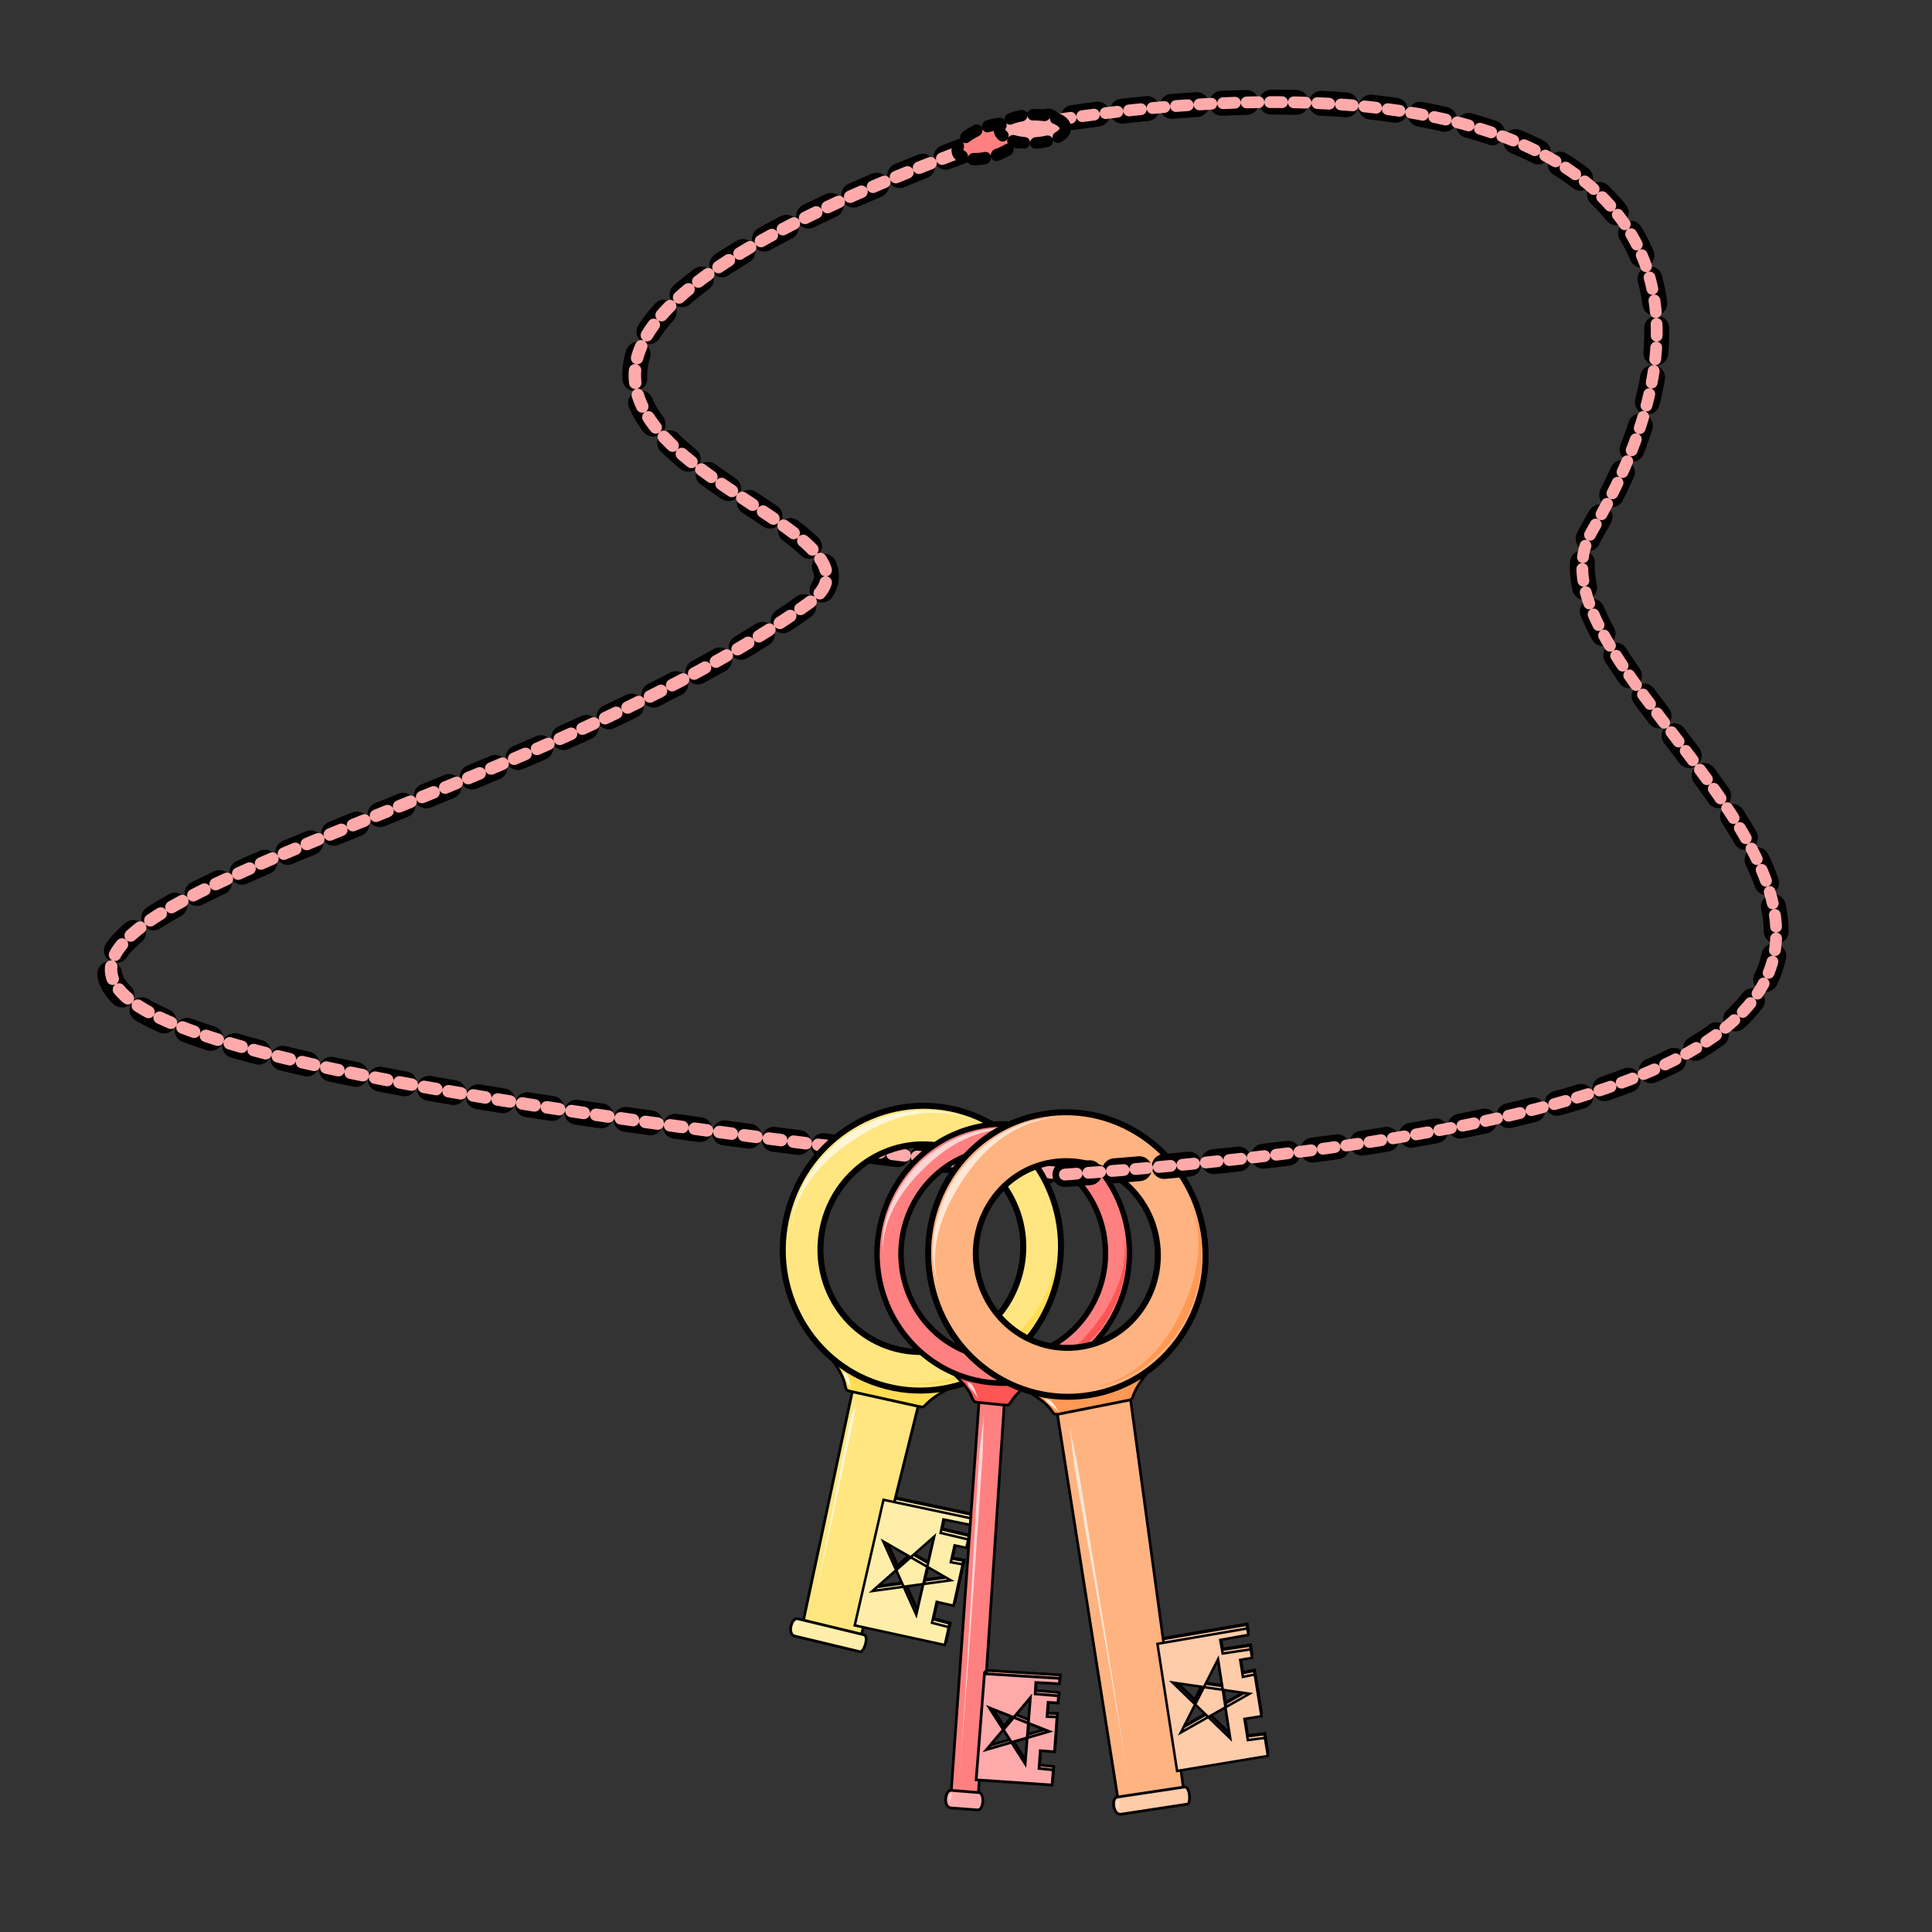 <?xml version="1.0" encoding="UTF-8" standalone="no"?>
<svg
   xmlns:dc="http://purl.org/dc/elements/1.1/"
   xmlns:cc="http://creativecommons.org/ns#"
   xmlns:rdf="http://www.w3.org/1999/02/22-rdf-syntax-ns#"
   xmlns:svg="http://www.w3.org/2000/svg"
   xmlns="http://www.w3.org/2000/svg"
   xmlns:sodipodi="http://sodipodi.sourceforge.net/DTD/sodipodi-0.dtd"
   xmlns:inkscape="http://www.inkscape.org/namespaces/inkscape"
   version="1.1"
   id="svg4206"
   viewBox="0 0 256 256"
   sodipodi:docname="key_chain.svg"
   inkscape:version="0.92.3 (2405546, 2018-03-11)">
  <rect x="0" y="0" width="256" height="256" fill="#333333" stroke="none"/>
  <sodipodi:namedview
     pagecolor="#ffffff"
     bordercolor="#666666"
     borderopacity="1"
     objecttolerance="10"
     gridtolerance="10"
     guidetolerance="10"
     inkscape:pageopacity="0"
     inkscape:pageshadow="2"
     inkscape:window-width="2560"
     inkscape:window-height="1388"
     id="namedview26"
     showgrid="false"
     inkscape:zoom="1.84375"
     inkscape:cx="94.512887"
     inkscape:cy="94.058329"
     inkscape:window-x="-8"
     inkscape:window-y="-8"
     inkscape:window-maximized="1"
     inkscape:current-layer="svg4206"
     inkscape:snap-global="false" />
  <style
     id="style3">
    svg { cursor: default; }
  </style>
  <defs
     id="defs4208">
    <inkscape:path-effect
       effect="powerstroke"
       id="path-effect890"
       is_visible="true"
       offset_points="0.481,1.552"
       sort_points="true"
       interpolator_type="CubicBezierJohan"
       interpolator_beta="0.2"
       start_linecap_type="zerowidth"
       linejoin_type="extrp_arc"
       miter_limit="4"
       end_linecap_type="zerowidth" />
    <inkscape:path-effect
       effect="powerstroke"
       id="path-effect894"
       is_visible="true"
       offset_points="0.662,0.742"
       sort_points="true"
       interpolator_type="CubicBezierJohan"
       interpolator_beta="0.2"
       start_linecap_type="zerowidth"
       linejoin_type="extrp_arc"
       miter_limit="4"
       end_linecap_type="zerowidth" />
    <inkscape:path-effect
       effect="powerstroke"
       id="path-effect898"
       is_visible="true"
       offset_points="0.113,0.684"
       sort_points="true"
       interpolator_type="CubicBezierJohan"
       interpolator_beta="0.2"
       start_linecap_type="zerowidth"
       linejoin_type="extrp_arc"
       miter_limit="4"
       end_linecap_type="zerowidth" />
    <inkscape:path-effect
       effect="powerstroke"
       id="path-effect902"
       is_visible="true"
       offset_points="0.265,0.45"
       sort_points="true"
       interpolator_type="CubicBezierJohan"
       interpolator_beta="0.2"
       start_linecap_type="zerowidth"
       linejoin_type="extrp_arc"
       miter_limit="4"
       end_linecap_type="zerowidth" />
    <inkscape:path-effect
       effect="powerstroke"
       id="path-effect890-1"
       is_visible="true"
       offset_points="0.481,1.552"
       sort_points="true"
       interpolator_type="CubicBezierJohan"
       interpolator_beta="0.2"
       start_linecap_type="zerowidth"
       linejoin_type="extrp_arc"
       miter_limit="4"
       end_linecap_type="zerowidth" />
    <inkscape:path-effect
       effect="powerstroke"
       id="path-effect890-6"
       is_visible="true"
       offset_points="0.481,1.411"
       sort_points="true"
       interpolator_type="CubicBezierJohan"
       interpolator_beta="0.2"
       start_linecap_type="zerowidth"
       linejoin_type="extrp_arc"
       miter_limit="4"
       end_linecap_type="zerowidth" />
    <inkscape:path-effect
       effect="powerstroke"
       id="path-effect894-0"
       is_visible="true"
       offset_points="0.662,0.742"
       sort_points="true"
       interpolator_type="CubicBezierJohan"
       interpolator_beta="0.2"
       start_linecap_type="zerowidth"
       linejoin_type="extrp_arc"
       miter_limit="4"
       end_linecap_type="zerowidth" />
    <inkscape:path-effect
       effect="powerstroke"
       id="path-effect898-7"
       is_visible="true"
       offset_points="0.113,0.684"
       sort_points="true"
       interpolator_type="CubicBezierJohan"
       interpolator_beta="0.2"
       start_linecap_type="zerowidth"
       linejoin_type="extrp_arc"
       miter_limit="4"
       end_linecap_type="zerowidth" />
    <inkscape:path-effect
       effect="powerstroke"
       id="path-effect902-6"
       is_visible="true"
       offset_points="0.265,0.45"
       sort_points="true"
       interpolator_type="CubicBezierJohan"
       interpolator_beta="0.2"
       start_linecap_type="zerowidth"
       linejoin_type="extrp_arc"
       miter_limit="4"
       end_linecap_type="zerowidth" />
    <inkscape:path-effect
       effect="powerstroke"
       id="path-effect890-1-1"
       is_visible="true"
       offset_points="0.481,1.411"
       sort_points="true"
       interpolator_type="CubicBezierJohan"
       interpolator_beta="0.2"
       start_linecap_type="zerowidth"
       linejoin_type="extrp_arc"
       miter_limit="4"
       end_linecap_type="zerowidth" />
    <inkscape:path-effect
       effect="powerstroke"
       id="path-effect890-0"
       is_visible="true"
       offset_points="0.481,1.552"
       sort_points="true"
       interpolator_type="CubicBezierJohan"
       interpolator_beta="0.2"
       start_linecap_type="zerowidth"
       linejoin_type="extrp_arc"
       miter_limit="4"
       end_linecap_type="zerowidth" />
    <inkscape:path-effect
       effect="powerstroke"
       id="path-effect894-5"
       is_visible="true"
       offset_points="0.662,0.742"
       sort_points="true"
       interpolator_type="CubicBezierJohan"
       interpolator_beta="0.2"
       start_linecap_type="zerowidth"
       linejoin_type="extrp_arc"
       miter_limit="4"
       end_linecap_type="zerowidth" />
    <inkscape:path-effect
       effect="powerstroke"
       id="path-effect898-5"
       is_visible="true"
       offset_points="0.113,0.684"
       sort_points="true"
       interpolator_type="CubicBezierJohan"
       interpolator_beta="0.2"
       start_linecap_type="zerowidth"
       linejoin_type="extrp_arc"
       miter_limit="4"
       end_linecap_type="zerowidth" />
    <inkscape:path-effect
       effect="powerstroke"
       id="path-effect902-8"
       is_visible="true"
       offset_points="0.265,0.45"
       sort_points="true"
       interpolator_type="CubicBezierJohan"
       interpolator_beta="0.2"
       start_linecap_type="zerowidth"
       linejoin_type="extrp_arc"
       miter_limit="4"
       end_linecap_type="zerowidth" />
    <inkscape:path-effect
       effect="powerstroke"
       id="path-effect890-1-2"
       is_visible="true"
       offset_points="0.481,1.552"
       sort_points="true"
       interpolator_type="CubicBezierJohan"
       interpolator_beta="0.2"
       start_linecap_type="zerowidth"
       linejoin_type="extrp_arc"
       miter_limit="4"
       end_linecap_type="zerowidth" />
  </defs>
  <path
     style="fill:none;fill-rule:evenodd;stroke:#000000;stroke-width:3.3;stroke-linecap:round;stroke-linejoin:round;stroke-miterlimit:0;stroke-dasharray:3.3, 3.3;stroke-dashoffset:0;stroke-opacity:1"
     d="M 138.6,155.27 C -85.536,130.19 51.391,120.406 107.202,79.883 125.166,66.839 29.229,55.081 133.648,17.755"
     id="path1258"
     inkscape:connector-curvature="0"
     sodipodi:nodetypes="csc" />
  <g
     style="opacity:1"
     id="layer3" />
  <path
     sodipodi:nodetypes="csc"
     inkscape:connector-curvature="0"
     id="path1126"
     d="M 139.549,155.375 C -85.19,130.175 51.012,120.33 107.202,79.883 125.22,66.913 29.229,55.081 133.648,17.755"
     style="fill:none;fill-rule:evenodd;stroke:#ffaaaa;stroke-width:1.65;stroke-linecap:round;stroke-linejoin:round;stroke-miterlimit:0;stroke-dasharray:1.65, 1.65;stroke-dashoffset:0;stroke-opacity:1" />
  <g
     id="g1256"
     transform="matrix(0.297,0.141,-0.141,0.297,70.492,83.89)">
    <path
       sodipodi:nodetypes="cccccccccccccccccccccccccccccccccc"
       inkscape:connector-curvature="0"
       id="path904"
       d="m 313.332,244.573 0.589,2.577 -11.18,2.76 1.334,5.409 11.163,-2.409 0.771,3.374 -4.709,1.148 1.531,6.778 4.702,-1.26 3.799,16.623 -6.787,1.521 1.921,8.441 6.841,-1.323 1.643,7.188 -36.173,8.422 -11.24,-50.698 z m 2.601,26.247 -10.873,-0.87 -2.7,-12.201 -4.968,11.589 -12.73,-1.017 9.649,8.205 -5.019,11.705 10.619,-6.941 9.43,8.02 -2.741,-12.392 z m -9.333,6.099 -6.689,4.372 -5.601,-4.765 3.081,-7.188 7.668,0.612 z"
       style="opacity:1;fill:#ffeeaa;fill-rule:evenodd;stroke:#000000;stroke-width:1.331;stroke-linecap:butt;stroke-linejoin:miter;stroke-miterlimit:4;stroke-dasharray:none;stroke-opacity:1" />
    <path
       style="opacity:1;fill:#ffe680;fill-rule:evenodd;stroke:#000000;stroke-width:1.1;stroke-linecap:butt;stroke-linejoin:miter;stroke-miterlimit:4;stroke-dasharray:none;stroke-opacity:1"
       d="m 293.485,309.669 -23.589,4.604 -22.717,-95.766 26.778,-5.101 z"
       id="path867"
       inkscape:connector-curvature="0"
       sodipodi:nodetypes="ccccc" />
    <path
       style="opacity:1;fill:#ffdd55;fill-rule:evenodd;stroke:#000000;stroke-width:1.1;stroke-linecap:butt;stroke-linejoin:miter;stroke-miterlimit:4;stroke-dasharray:none;stroke-opacity:1"
       d="m 247.22,220.967 c -4.219,0.968 -0.374,-1.592 -11.786,-8.012 l 47.213,-10.344 c -8.137,10.711 -4.525,11.266 -7.978,12.058 z"
       id="path869"
       inkscape:connector-curvature="0"
       sodipodi:nodetypes="sccss" />
    <path
       id="path871"
       d="m 201.642,124.232 c -7.948,12.148 -11.343,27.45 -8.304,43.028 6.079,31.155 35.597,51.613 65.932,45.694 30.335,-5.919 49.999,-35.973 43.921,-67.128 -6.079,-31.155 -35.597,-51.613 -65.932,-45.694 -15.168,2.959 -27.669,11.952 -35.617,24.1 z m 12.634,8.758 c 5.794,-8.856 14.907,-15.414 25.964,-17.571 22.114,-4.315 43.634,10.601 48.065,33.313 4.431,22.712 -9.905,44.62 -32.019,48.935 -22.114,4.315 -43.633,-10.598 -48.065,-33.31 -2.216,-11.356 0.26,-22.511 6.054,-31.366 z"
       style="opacity:1;fill:#ffe680;fill-opacity:1;stroke:#000000;stroke-width:2.42;stroke-linecap:round;stroke-linejoin:round;stroke-miterlimit:4;stroke-dasharray:none;stroke-dashoffset:0;stroke-opacity:1;paint-order:stroke fill markers"
       inkscape:connector-curvature="0" />
    <path
       style="opacity:1;fill:#ffeeaa;fill-rule:evenodd;stroke:#000000;stroke-width:1.1;stroke-linecap:butt;stroke-linejoin:miter;stroke-miterlimit:4;stroke-dasharray:none;stroke-opacity:1"
       d="m 295.487,314.167 -26.405,5.579 c -3.286,0.694 -4.413,-6.307 -2.018,-6.808 l 27.031,-5.647 c 2.188,-0.083 2.914,6.662 1.393,6.875 z"
       id="path875"
       inkscape:connector-curvature="0"
       sodipodi:nodetypes="csscc" />
    <path
       style="opacity:1;fill:#fff6d5;fill-rule:nonzero;stroke:none;stroke-width:1.1px;stroke-linecap:butt;stroke-linejoin:miter;stroke-opacity:1"
       d="m 197.201,171.232 c -1.825,-4.332 -3.163,-11.653 -1.119,-21.426 1.894,-9.057 5.778,-16.124 8.394,-20.548 0.281,-0.476 0.597,-1.004 0.946,-1.573 3.188,-5.202 8.433,-12.533 16.647,-18.334 8.889,-6.278 17.569,-8.092 23.785,-8.15 -6.228,0.058 -14.937,1.105 -24.595,6.908 -8.859,5.323 -14.965,12.57 -18.441,17.934 -0.381,0.588 -0.719,1.136 -1.014,1.635 -2.703,4.571 -6.192,12.486 -7.327,21.864 -0.583,4.82 -0.445,9.21 0.204,13.081 0.644,3.846 1.703,6.67 2.52,8.608 z"
       id="path888"
       inkscape:connector-curvature="0"
       inkscape:path-effect="#path-effect890"
       inkscape:original-d="m 197.20095,171.23234 c -10.65057,-25.27304 12.88383,-69.69686 48.65336,-70.03051"
       sodipodi:nodetypes="cc" />
    <path
       style="opacity:1;fill:#fff6d5;fill-rule:nonzero;stroke:none;stroke-width:1px;stroke-linecap:butt;stroke-linejoin:miter;stroke-opacity:1"
       d="m 246.969,220.541 c -0.218,-0.311 -0.58,-0.98 -1.112,-1.767 -0.445,-0.659 -0.945,-1.323 -1.453,-1.909 -0.43,-0.497 -0.818,-0.881 -1.094,-1.093 -0.148,-0.114 -0.422,-0.238 -0.739,-0.347 -0.756,-0.258 -1.673,-0.312 -1.951,-0.419 0.317,0.121 0.793,0.76 1.284,1.384 0.191,0.242 0.367,0.456 0.502,0.56 0.237,0.182 0.697,0.474 1.199,0.812 0.62,0.417 1.256,0.87 1.871,1.363 0.74,0.593 1.271,1.101 1.493,1.418 z"
       id="path892"
       inkscape:connector-curvature="0"
       inkscape:path-effect="#path-effect894"
       inkscape:original-d="m 246.96856,220.54138 c -1.38365,-1.97282 -4.40457,-4.79113 -6.3484,-5.53499"
       sodipodi:nodetypes="cc" />
    <path
       style="opacity:1;fill:#fff6d5;fill-rule:nonzero;stroke:none;stroke-width:1px;stroke-linecap:butt;stroke-linejoin:miter;stroke-opacity:1"
       d="m 251.362,225.495 c 0.051,0.333 0.009,1.11 0.034,2.116 0.025,1.012 0.109,2.206 0.25,2.85 0.047,0.216 0.099,0.445 0.154,0.69 0.436,1.933 1.091,4.653 2.072,8.56 1.542,6.137 3.423,13.363 5.858,22.749 2.236,8.616 4.396,16.977 6.263,24.47 2.495,10.011 3.796,15.803 4.442,19.225 -0.69,-3.654 -1.772,-9.011 -4.131,-19.3 -1.74,-7.586 -3.717,-15.873 -5.805,-24.588 -2.323,-9.696 -3.938,-16.425 -5.427,-22.847 -0.926,-3.994 -1.499,-6.568 -1.939,-8.567 -0.017,-0.076 -0.134,-0.61 -0.151,-0.686 -0.138,-0.627 -0.559,-1.764 -0.916,-2.689 -0.364,-0.945 -0.656,-1.657 -0.706,-1.983 z"
       id="path896"
       inkscape:connector-curvature="0"
       inkscape:path-effect="#path-effect898"
       inkscape:original-d="m 251.3621,225.49478 c 1.50954,9.83348 15.47475,61.598 19.07411,80.66098"
       sodipodi:nodetypes="cc" />
    <path
       style="opacity:1;fill:#fff6d5;fill-rule:nonzero;stroke:none;stroke-width:1px;stroke-linecap:butt;stroke-linejoin:miter;stroke-opacity:1"
       d="m 268.016,313.508 c -0.084,0.157 -0.619,0.644 -0.718,0.961 -0.009,0.028 -0.014,0.053 -0.017,0.075 -0.028,0.275 0.003,0.725 0.119,1.256 0.095,0.44 0.233,0.868 0.391,1.243 0.214,0.506 0.383,0.736 0.49,0.921 -0.093,-0.161 -0.182,-0.495 -0.226,-0.988 -0.034,-0.389 -0.035,-0.813 -0.007,-1.227 0.033,-0.487 0.107,-0.891 0.13,-1.113 0.002,-0.018 0.001,-0.04 -0.001,-0.065 -0.03,-0.277 -0.244,-0.907 -0.16,-1.064 z"
       id="path900"
       inkscape:connector-curvature="0"
       inkscape:path-effect="#path-effect902"
       inkscape:original-d="m 268.01574,313.50806 c -0.57359,1.07287 -0.29448,3.48641 0.26478,4.45642"
       sodipodi:nodetypes="cc" />
    <path
       style="opacity:1;fill:#ffeeaa;fill-rule:evenodd;stroke:#000000;stroke-width:1;stroke-linecap:butt;stroke-linejoin:miter;stroke-miterlimit:4;stroke-dasharray:none;stroke-opacity:1"
       d="m 313.576,246.243 0.589,2.577 -11.18,2.76 1.334,5.409 11.163,-2.409 0.771,3.374 -4.709,1.148 1.531,6.778 4.702,-1.26 3.799,16.622 -6.787,1.521 1.921,8.441 6.841,-1.323 1.643,7.188 -36.173,8.422 -11.24,-50.698 z m 2.601,26.247 -10.873,-0.87 -2.7,-12.201 -4.968,11.589 -12.73,-1.017 9.649,8.205 -5.019,11.705 10.619,-6.941 9.43,8.02 -2.741,-12.392 z m -9.333,6.099 -6.689,4.372 -5.601,-4.765 3.081,-7.188 7.668,0.612 z"
       id="path873"
       inkscape:connector-curvature="0"
       sodipodi:nodetypes="cccccccccccccccccccccccccccccccccc" />
    <path
       style="opacity:1;fill:#ffdd55;fill-rule:nonzero;stroke:none;stroke-width:1.1px;stroke-linecap:butt;stroke-linejoin:miter;stroke-opacity:1"
       d="m 297.047,134.023 c 2.414,4.033 4.764,11.095 4.109,21.058 -0.607,9.233 -3.463,16.774 -5.433,21.521 -0.212,0.51 -0.45,1.078 -0.716,1.69 -2.428,5.597 -6.595,13.59 -13.915,20.485 -3.735,3.518 -7.745,6.219 -11.87,8.15 -4.095,1.918 -7.798,2.837 -10.539,3.251 2.746,-0.415 6.466,-1.149 10.721,-2.829 4.282,-1.691 8.559,-4.125 12.664,-7.456 8.026,-6.512 13.057,-14.542 15.747,-20.34 0.295,-0.635 0.553,-1.226 0.775,-1.761 2.036,-4.904 4.382,-13.23 4.193,-22.675 -0.098,-4.854 -0.85,-9.181 -2.034,-12.924 -1.177,-3.718 -2.62,-6.365 -3.7,-8.17 z"
       id="path888-5"
       inkscape:connector-curvature="0"
       inkscape:path-effect="#path-effect890-1"
       inkscape:original-d="m 297.04712,134.02311 c 14.08545,23.53212 -2.99468,70.81439 -38.36487,76.15483"
       sodipodi:nodetypes="cc" />
  </g>
  <g
     id="g1184"
     transform="matrix(0.246,-0.218,0.218,0.246,118.923,185.677)">
    <path
       style="opacity:1;fill:#ffaaaa;fill-rule:evenodd;stroke:#000000;stroke-width:1.1;stroke-linecap:butt;stroke-linejoin:miter;stroke-miterlimit:4;stroke-dasharray:none;stroke-opacity:1"
       d="m -24.059,126.096 -1.562,1.527 -6.771,-6.688 -3.237,3.275 6.516,6.828 -2.045,2 -2.842,-2.823 -4.116,4.004 2.917,2.77 -10.075,9.852 -4.002,-4.127 -5.12,4.997 3.885,4.251 -4.357,4.26 -21.548,-21.859 30.88,-29.804 z m -17.376,13.162 -4.08,-8.039 7.434,-7.169 -10.312,1.501 -4.778,-9.41 -1.618,10.342 -10.416,1.515 9.475,4.489 -1.582,10.108 7.551,-7.281 z m -8.327,-3.945 -5.968,-2.827 0.941,-6.004 6.396,-0.931 2.879,5.668 z"
       id="path904-4"
       inkscape:connector-curvature="0"
       sodipodi:nodetypes="cccccccccccccccccccccccccccccccccc" />
    <path
       inkscape:connector-curvature="0"
       id="path867-5"
       d="m -81.407,140.888 -7.991,-7.569 114.581,-112.085 6.88,7.56 z"
       style="opacity:1;fill:#ff8080;fill-rule:evenodd;stroke:#000000;stroke-width:1.1;stroke-linecap:butt;stroke-linejoin:miter;stroke-miterlimit:4;stroke-dasharray:none;stroke-opacity:1" />
    <path
       sodipodi:nodetypes="sccss"
       inkscape:connector-curvature="0"
       id="path869-7"
       d="m 24.192,22.11 c -2.946,-3.172 1.121,-1.19 0.184,-14.251 L 45.784,29.795 c -13.423,-0.88 -12.048,2.591 -14.459,-0.005 z"
       style="opacity:1;fill:#ff5555;fill-rule:evenodd;stroke:#000000;stroke-width:1.1;stroke-linecap:butt;stroke-linejoin:miter;stroke-miterlimit:4;stroke-dasharray:none;stroke-opacity:1" />
    <path
       inkscape:connector-curvature="0"
       id="path871-4"
       d="m 107.063,19.988 a 50.875,52.25 45.491 0 1 -72.926,0.348 50.875,52.25 45.491 0 1 1.596,-72.909 50.875,52.25 45.491 0 1 72.926,-0.348 50.875,52.25 45.491 0 1 -1.597,72.909 z m -6.776,-6.893 a 41.209,42.322 45.491 0 0 1.293,-59.057 41.209,42.322 45.491 0 0 -59.07,0.281 41.209,42.322 45.491 0 0 -1.293,59.057 41.209,42.322 45.491 0 0 59.07,-0.281 z"
       style="opacity:1;fill:#ff8080;fill-opacity:1;stroke:#000000;stroke-width:2.2;stroke-linecap:round;stroke-linejoin:round;stroke-miterlimit:4;stroke-dasharray:none;stroke-dashoffset:0;stroke-opacity:1;paint-order:stroke fill markers" />
    <path
       sodipodi:nodetypes="sssss"
       inkscape:connector-curvature="0"
       id="path875-2"
       d="m -85.124,144.691 -7.448,-7.675 c -2.339,-2.41 3.017,-7.078 4.711,-5.313 l 7.837,8.17 c 1.56,1.626 -3.278,6.696 -5.099,4.818 z"
       style="opacity:1;fill:#ffaaaa;fill-rule:evenodd;stroke:#000000;stroke-width:1.1;stroke-linecap:butt;stroke-linejoin:miter;stroke-miterlimit:4;stroke-dasharray:none;stroke-opacity:1" />
    <path
       sodipodi:nodetypes="cc"
       inkscape:original-d="m 34.658204,-47.652557 c 13.825941,-20.747622 59.313671,-25.172648 77.499996,1.785714"
       inkscape:path-effect="#path-effect890-6"
       inkscape:connector-curvature="0"
       id="path888-8"
       d="m 34.658,-47.653 c 2.37,-3.556 7.251,-8.241 15.687,-11.59 7.818,-3.104 15.124,-3.702 19.791,-3.936 0.502,-0.025 1.061,-0.051 1.667,-0.072 5.543,-0.19 13.732,0.112 22.25,3.433 9.217,3.593 14.945,9.266 18.106,13.951 -3.167,-4.694 -8.327,-10.774 -17.569,-15.188 -8.478,-4.049 -17.035,-5.047 -22.846,-4.993 -0.637,0.006 -1.222,0.024 -1.749,0.051 -4.821,0.242 -12.573,1.564 -20.254,5.405 -8.456,4.229 -12.697,9.36 -15.082,12.94 z"
       style="opacity:1;fill:#ffd5d5;fill-rule:nonzero;stroke:none;stroke-width:1px;stroke-linecap:butt;stroke-linejoin:miter;stroke-opacity:1" />
    <path
       sodipodi:nodetypes="cc"
       inkscape:original-d="m 24.970704,20.69566 c 0.88261,-2.24221 1.56757,-6.316479 1.11607,-8.348217"
       inkscape:path-effect="#path-effect894-0"
       inkscape:connector-curvature="0"
       id="path892-3"
       d="m 24.971,20.696 c 0.139,-0.354 0.497,-1.025 0.861,-1.902 0.305,-0.735 0.582,-1.518 0.791,-2.265 0.177,-0.633 0.284,-1.168 0.308,-1.515 0.013,-0.186 -0.034,-0.483 -0.118,-0.808 -0.202,-0.773 -0.662,-1.568 -0.727,-1.858 0.074,0.331 -0.196,1.08 -0.446,1.834 -0.097,0.293 -0.178,0.557 -0.19,0.727 -0.021,0.298 -0.011,0.843 -0.016,1.448 -0.006,0.747 -0.033,1.528 -0.105,2.312 -0.086,0.945 -0.218,1.667 -0.359,2.027 z"
       style="opacity:1;fill:#ffd5d5;fill-rule:nonzero;stroke:none;stroke-width:1px;stroke-linecap:butt;stroke-linejoin:miter;stroke-opacity:1" />
    <path
       sodipodi:nodetypes="cc"
       inkscape:original-d="M 22.731985,26.791602 C -13.745548,62.581062 -44.04615,93.671192 -83.677361,131.6511"
       inkscape:path-effect="#path-effect898-7"
       inkscape:connector-curvature="0"
       id="path896-9"
       d="m 22.732,26.792 c -2.468,2.422 -10.221,9.098 -12.608,11.458 -12.717,12.571 -24.168,24.26 -45.454,45.669 -9.365,9.419 -18.115,18.164 -26.897,26.831 -8.647,8.533 -16.002,15.681 -21.45,20.901 5.877,-5.632 12.433,-11.895 21.599,-20.748 8.946,-8.64 17.67,-17.135 27.23,-26.498 12.554,-12.296 42.196,-41.486 45.934,-45.181 2.387,-2.36 9.178,-10.01 11.646,-12.432 z"
       style="opacity:1;fill:#ffd5d5;fill-rule:nonzero;stroke:none;stroke-width:1px;stroke-linecap:butt;stroke-linejoin:miter;stroke-opacity:1" />
    <path
       sodipodi:nodetypes="cc"
       inkscape:original-d="m -88.377511,132.79388 c -1.2113,0.11321 -3.0707,1.67709 -3.57143,2.67856"
       inkscape:path-effect="#path-effect902-6"
       inkscape:connector-curvature="0"
       id="path900-5"
       d="m -88.378,132.794 c -0.177,0.017 -0.879,-0.162 -1.198,-0.069 -0.028,0.008 -0.052,0.017 -0.072,0.028 -0.245,0.128 -0.603,0.403 -0.982,0.791 -0.314,0.322 -0.596,0.673 -0.821,1.012 -0.304,0.457 -0.403,0.726 -0.498,0.917 0.083,-0.167 0.312,-0.425 0.7,-0.733 0.305,-0.243 0.658,-0.477 1.02,-0.683 0.424,-0.241 0.802,-0.402 1,-0.506 0.017,-0.009 0.034,-0.021 0.053,-0.037 0.215,-0.177 0.622,-0.703 0.799,-0.72 z"
       style="opacity:1;fill:#ffd5d5;fill-rule:nonzero;stroke:none;stroke-width:1px;stroke-linecap:butt;stroke-linejoin:miter;stroke-opacity:1" />
    <path
       sodipodi:nodetypes="cccccccccccccccccccccccccccccccccc"
       inkscape:connector-curvature="0"
       id="path873-9"
       d="m -25.131,126.989 -1.562,1.527 -6.771,-6.688 -3.237,3.275 6.516,6.828 -2.045,2 -2.842,-2.823 -4.116,4.004 2.917,2.77 -10.075,9.852 -4.002,-4.127 -5.12,4.997 3.885,4.251 -4.357,4.26 -21.548,-21.859 30.88,-29.804 z m -17.376,13.162 -4.08,-8.039 7.434,-7.169 -10.312,1.501 -4.778,-9.41 -1.618,10.342 -10.416,1.515 9.475,4.489 -1.582,10.108 7.551,-7.281 z m -8.327,-3.945 -5.968,-2.827 0.941,-6.004 6.396,-0.931 2.879,5.668 z"
       style="opacity:1;fill:#ffaaaa;fill-rule:evenodd;stroke:#000000;stroke-width:1.1;stroke-linecap:butt;stroke-linejoin:miter;stroke-miterlimit:4;stroke-dasharray:none;stroke-opacity:1" />
    <path
       sodipodi:nodetypes="cc"
       inkscape:connector-curvature="0"
       id="path906"
       d="m -46.592,105.115 1.875,-0.179"
       style="opacity:1;fill:none;fill-rule:evenodd;stroke:#000000;stroke-width:1px;stroke-linecap:butt;stroke-linejoin:miter;stroke-opacity:1" />
    <path
       sodipodi:nodetypes="cc"
       inkscape:original-d="M 112.93426,9.4101614 C 102.15064,31.889802 57.731125,42.642492 35.948124,18.49715"
       inkscape:path-effect="#path-effect890-1-1"
       inkscape:connector-curvature="0"
       id="path888-5-4"
       d="m 112.934,9.41 c -1.848,3.853 -6.026,9.175 -13.909,13.673 -7.306,4.169 -14.457,5.784 -19.044,6.67 -0.493,0.095 -1.043,0.199 -1.641,0.304 -5.462,0.965 -13.613,1.812 -22.511,-0.282 -9.63,-2.267 -16.095,-7.082 -19.881,-11.278 3.793,4.204 9.754,9.501 19.523,12.577 8.962,2.822 17.574,2.611 23.32,1.744 0.629,-0.095 1.207,-0.195 1.724,-0.295 4.74,-0.915 12.23,-3.31 19.297,-8.189 3.632,-2.508 6.536,-5.247 8.781,-8.022 2.229,-2.756 3.514,-5.178 4.341,-6.902 z"
       style="opacity:1;fill:#ff5555;fill-rule:nonzero;stroke:none;stroke-width:1px;stroke-linecap:butt;stroke-linejoin:miter;stroke-opacity:1" />
  </g>
  <g
     id="g1243"
     transform="matrix(0.32,-0.073,0.073,0.32,151.892,126.264)">
    <path
       sodipodi:nodetypes="cccccccccccccccccccccccccccccccccc"
       inkscape:connector-curvature="0"
       id="path904-0"
       d="m -20.665,273.287 -0.17,2.638 -11.503,-0.541 -0.264,5.565 11.387,0.873 -0.223,3.454 -4.841,-0.242 -0.465,6.933 4.866,0.133 -1.097,17.016 -6.939,-0.477 -0.565,8.639 6.935,0.682 -0.474,7.358 -37.073,-2.239 3.678,-51.799 z m -4.989,25.9 -10.174,-3.933 0.89,-12.464 -8.066,9.692 -11.912,-4.603 6.91,10.615 -8.147,9.789 12.157,-3.626 6.753,10.375 0.905,-12.66 z m -10.685,3.186 -7.657,2.284 -4.01,-6.163 5.002,-6.012 7.176,2.772 z"
       style="opacity:1;fill:#ffccaa;fill-rule:evenodd;stroke:#000000;stroke-width:1.331;stroke-linecap:butt;stroke-linejoin:miter;stroke-miterlimit:4;stroke-dasharray:none;stroke-opacity:1" />
    <path
       style="opacity:1;fill:#ffb380;fill-rule:evenodd;stroke:#000000;stroke-width:1.1;stroke-linecap:butt;stroke-linejoin:miter;stroke-miterlimit:4;stroke-dasharray:none;stroke-opacity:1"
       d="m -60.413,332.253 -26.758,-1.251 10.889,-159.544 30.147,1.073 z"
       id="path867-1"
       inkscape:connector-curvature="0"
       sodipodi:nodetypes="ccccc" />
    <path
       style="opacity:1;fill:#ff9955;fill-rule:evenodd;stroke:#000000;stroke-width:1.1;stroke-linecap:butt;stroke-linejoin:miter;stroke-miterlimit:4;stroke-dasharray:none;stroke-opacity:1"
       d="m -75.586,173.663 c -4.327,-0.125 0.038,-1.635 -9.39,-10.721 l 48.296,1.871 c -10.57,8.319 -7.215,9.765 -10.756,9.662 z"
       id="path869-0"
       inkscape:connector-curvature="0"
       sodipodi:nodetypes="sccss" />
    <path
       inkscape:connector-curvature="0"
       id="path871-2"
       d="m -95.352,68.572 c -10.749,9.756 -17.887,23.712 -18.865,39.553 -1.958,31.682 21.462,58.91 52.31,60.816 30.848,1.906 57.443,-22.232 59.401,-53.914 C -0.548,83.346 -23.968,56.118 -54.817,54.211 -70.241,53.258 -84.603,58.815 -95.352,68.572 Z m 12.722,14.789 c 7.053,-6.401 16.474,-10.048 26.593,-9.422 20.24,1.251 35.605,19.116 34.321,39.902 -1.285,20.787 -18.732,36.624 -38.972,35.373 -20.24,-1.251 -35.605,-19.116 -34.321,-39.902 0.642,-10.393 5.326,-19.549 12.379,-25.951 z"
       style="opacity:1;fill:#ffb380;fill-opacity:1;stroke:#000000;stroke-width:2.42;stroke-linecap:round;stroke-linejoin:round;stroke-miterlimit:4;stroke-dasharray:none;stroke-dashoffset:0;stroke-opacity:1;paint-order:stroke fill markers" />
    <path
       style="opacity:1;fill:#ffccaa;fill-rule:evenodd;stroke:#000000;stroke-width:1.1;stroke-linecap:butt;stroke-linejoin:miter;stroke-miterlimit:4;stroke-dasharray:none;stroke-opacity:1"
       d="m -60.317,338.721 -26.916,-1.972 c -3.349,-0.245 -2.488,-7.285 -0.048,-7.1 l 27.535,2.081 c 2.125,0.528 0.95,7.209 -0.571,6.992 z"
       id="path875-7"
       inkscape:connector-curvature="0"
       sodipodi:nodetypes="csscc" />
    <path
       style="opacity:1;fill:#ffe6d5;fill-rule:nonzero;stroke:none;stroke-width:1.1px;stroke-linecap:butt;stroke-linejoin:miter;stroke-opacity:1"
       d="m -111.479,112.941 c -0.677,-4.652 -0.128,-12.074 4.31,-21.018 4.113,-8.289 9.65,-14.151 13.295,-17.774 0.392,-0.39 0.83,-0.822 1.311,-1.285 4.395,-4.232 11.316,-10.007 20.725,-13.554 10.183,-3.839 19.04,-3.41 25.071,-1.902 -6.043,-1.511 -14.734,-2.69 -25.542,0.496 -9.913,2.922 -17.647,8.399 -22.361,12.716 -0.516,0.473 -0.982,0.919 -1.393,1.327 -3.766,3.744 -9.135,10.526 -12.594,19.316 -3.808,9.678 -3.503,16.994 -2.822,21.676 z"
       id="path888-2"
       inkscape:connector-curvature="0"
       inkscape:path-effect="#path-effect890-0"
       inkscape:original-d="m -111.47882,112.94088 c -3.9473,-27.139993 30.00973,-64.211064 64.711918,-55.531864"
       sodipodi:nodetypes="cc" />
    <path
       style="opacity:1;fill:#ffe6d5;fill-rule:nonzero;stroke:none;stroke-width:1px;stroke-linecap:butt;stroke-linejoin:miter;stroke-opacity:1"
       d="m -75.595,173.117 c -0.133,-0.356 -0.315,-1.094 -0.631,-1.99 -0.265,-0.75 -0.582,-1.518 -0.925,-2.213 -0.291,-0.589 -0.57,-1.058 -0.784,-1.333 -0.115,-0.147 -0.348,-0.337 -0.628,-0.522 -0.667,-0.44 -1.54,-0.723 -1.783,-0.896 0.276,0.197 0.576,0.935 0.894,1.662 0.124,0.283 0.24,0.534 0.345,0.668 0.184,0.236 0.556,0.634 0.956,1.087 0.495,0.56 0.997,1.158 1.468,1.79 0.567,0.76 0.953,1.385 1.088,1.748 z"
       id="path892-8"
       inkscape:connector-curvature="0"
       inkscape:path-effect="#path-effect894-5"
       inkscape:original-d="m -75.595073,173.11687 c -0.842618,-2.25754 -3.057022,-5.74541 -4.751084,-6.95453"
       sodipodi:nodetypes="cc" />
    <path
       style="opacity:1;fill:#ffe6d5;fill-rule:nonzero;stroke:none;stroke-width:1px;stroke-linecap:butt;stroke-linejoin:miter;stroke-opacity:1"
       d="m -72.717,179.088 c -0.217,3.451 -1.518,13.599 -1.716,16.95 -0.407,6.907 -0.89,16.054 -1.462,27.562 -0.807,16.221 -1.003,20.567 -1.81,36.788 -0.668,13.266 -1.328,25.619 -2.065,37.936 -0.726,12.127 -1.418,22.359 -1.979,29.884 0.605,-8.117 1.294,-17.158 2.192,-29.87 0.877,-12.407 1.685,-24.556 2.535,-37.911 0.792,-12.446 1.62,-25.98 2.28,-36.763 0.61,-9.968 1.358,-22.174 1.675,-27.546 0.198,-3.35 0.133,-13.58 0.35,-17.031 z"
       id="path896-8"
       inkscape:connector-curvature="0"
       inkscape:path-effect="#path-effect898-5"
       inkscape:original-d="m -72.717146,179.08752 c -3.201081,51.00244 -4.950171,94.38058 -9.032186,149.12036"
       sodipodi:nodetypes="cc" />
    <path
       style="opacity:1;fill:#ffe6d5;fill-rule:nonzero;stroke:none;stroke-width:1px;stroke-linecap:butt;stroke-linejoin:miter;stroke-opacity:1"
       d="m -86.869,330.745 c -0.121,0.131 -0.762,0.467 -0.937,0.75 -0.015,0.025 -0.027,0.048 -0.035,0.069 -0.096,0.259 -0.179,0.702 -0.201,1.245 -0.018,0.449 0.007,0.899 0.066,1.301 0.08,0.543 0.186,0.809 0.242,1.015 -0.049,-0.18 -0.052,-0.525 0.03,-1.013 0.064,-0.385 0.17,-0.795 0.302,-1.19 0.154,-0.463 0.328,-0.836 0.406,-1.044 0.006,-0.018 0.011,-0.039 0.015,-0.063 0.041,-0.275 -0.007,-0.939 0.113,-1.07 z"
       id="path900-57"
       inkscape:connector-curvature="0"
       inkscape:path-effect="#path-effect902-8"
       inkscape:original-d="m -86.869084,330.74517 c -0.825127,0.89399 -1.162416,3.30009 -0.865281,4.37962"
       sodipodi:nodetypes="cc" />
    <path
       style="opacity:1;fill:#ffccaa;fill-rule:evenodd;stroke:#000000;stroke-width:1;stroke-linecap:butt;stroke-linejoin:miter;stroke-miterlimit:4;stroke-dasharray:none;stroke-opacity:1"
       d="m -20.907,274.957 -0.17,2.638 -11.503,-0.541 -0.264,5.565 11.387,0.873 -0.223,3.454 -4.841,-0.242 -0.465,6.933 4.866,0.133 -1.097,17.016 -6.939,-0.477 -0.565,8.639 6.935,0.682 -0.474,7.358 -37.073,-2.239 3.678,-51.799 z m -4.989,25.9 -10.174,-3.933 0.89,-12.464 -8.066,9.692 -11.912,-4.603 6.91,10.615 -8.147,9.789 12.157,-3.626 6.753,10.375 0.905,-12.66 z m -10.685,3.186 -7.657,2.284 -4.01,-6.163 5.002,-6.012 7.176,2.772 z"
       id="path873-3"
       inkscape:connector-curvature="0"
       sodipodi:nodetypes="cccccccccccccccccccccccccccccccccc" />
    <path
       style="opacity:1;fill:#ff9955;fill-rule:nonzero;stroke:none;stroke-width:1.1px;stroke-linecap:butt;stroke-linejoin:miter;stroke-opacity:1"
       d="m -5.482,102.058 c 1.321,4.511 1.818,11.937 -1.323,21.414 -2.911,8.783 -7.573,15.363 -10.674,19.461 -0.334,0.441 -0.707,0.93 -1.118,1.456 -3.759,4.806 -9.803,11.493 -18.623,16.323 -4.5,2.465 -9.061,4.069 -13.539,4.901 -4.446,0.825 -8.261,0.783 -11.018,0.494 6.195,0.65 14.966,0.6 25.22,-4.068 9.406,-4.282 16.297,-10.788 20.359,-15.723 0.445,-0.541 0.843,-1.047 1.193,-1.509 3.204,-4.234 7.571,-11.701 9.764,-20.89 2.415,-10.116 1.088,-17.318 -0.242,-21.858 z"
       id="path888-5-2"
       inkscape:connector-curvature="0"
       inkscape:path-effect="#path-effect890-1-2"
       inkscape:original-d="m -5.4819329,102.05756 c 7.7097585,26.31958 -20.7201291,67.78143 -56.2958911,64.04837"
       sodipodi:nodetypes="cc" />
  </g>
  <path
     style="fill:none;fill-rule:evenodd;stroke:#000000;stroke-width:3.3;stroke-linecap:round;stroke-linejoin:round;stroke-miterlimit:0;stroke-dasharray:3.3, 3.3;stroke-dashoffset:0;stroke-opacity:1"
     d="M 141.102,155.636 C 310.723,143.452 196.746,94.713 210.918,70.428 236.393,26.772 203.768,4.544 133.581,16.936"
     id="path1260"
     inkscape:connector-curvature="0"
     sodipodi:nodetypes="csc" />
  <path
     sodipodi:nodetypes="csc"
     inkscape:connector-curvature="0"
     id="path1126-9"
     d="M 141.102,155.636 C 310.723,143.452 196.746,94.713 210.918,70.428 236.393,26.772 203.768,4.544 133.581,16.936"
     style="fill:none;fill-rule:evenodd;stroke:#ffaaaa;stroke-width:1.562;stroke-linecap:round;stroke-linejoin:round;stroke-miterlimit:0;stroke-dasharray:1.562, 1.562;stroke-dashoffset:0;stroke-opacity:1" />
  <ellipse
     style="opacity:1;fill:#ff8080;fill-opacity:1;stroke:#000000;stroke-width:1.603;stroke-linecap:round;stroke-linejoin:round;stroke-miterlimit:0;stroke-dasharray:1.603, 1.603;stroke-dashoffset:0;stroke-opacity:1;paint-order:stroke fill markers"
     id="path1262"
     cx="124.077"
     cy="57.128"
     rx="4.49"
     ry="2.002"
     transform="matrix(0.955,-0.298,0.222,0.975,0,0)" />
  <ellipse
     style="opacity:1;fill:#ffaaaa;fill-opacity:1;stroke:#000000;stroke-width:1.534;stroke-linecap:round;stroke-linejoin:round;stroke-miterlimit:0;stroke-dasharray:1.534, 1.534;stroke-dashoffset:0;stroke-opacity:1;paint-order:stroke fill markers"
     id="path1262-6"
     cx="137.446"
     cy="19.297"
     rx="4.366"
     ry="1.885"
     transform="matrix(1,-0.016,-0.033,0.999,0,0)" />
</svg>
